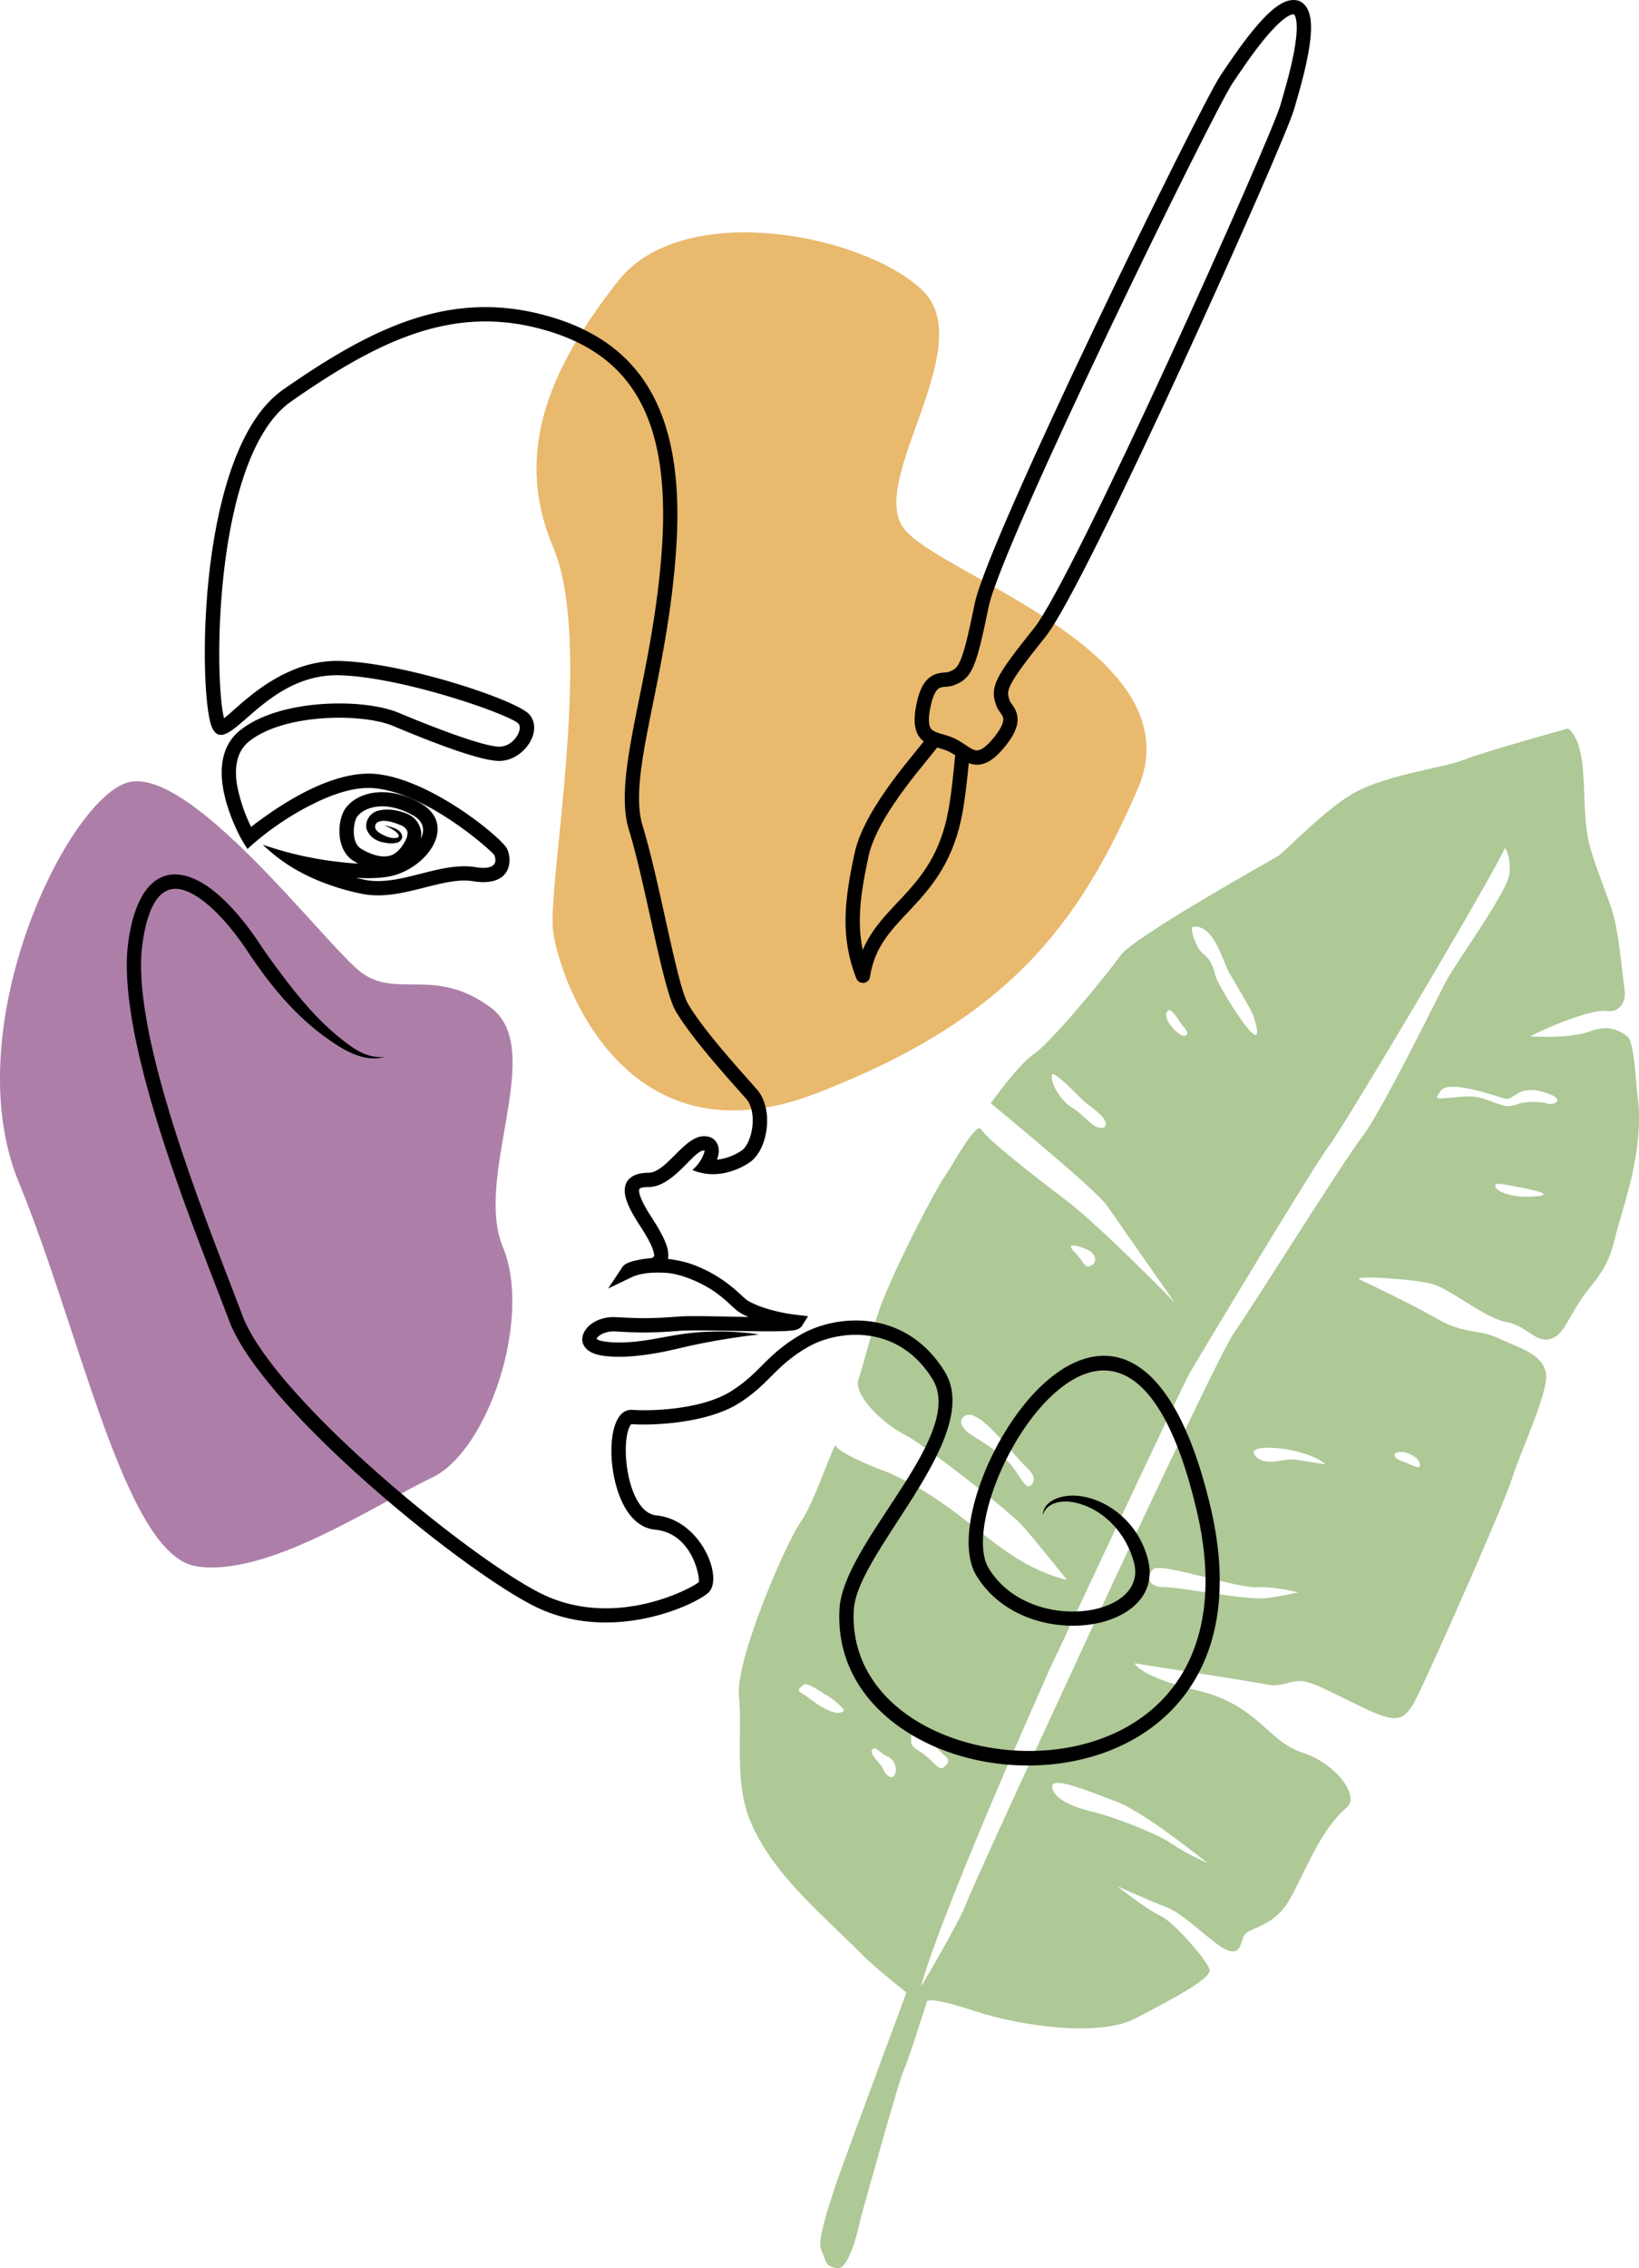 <?xml version="1.0" encoding="UTF-8" standalone="no"?>
<!-- Created with Inkscape (http://www.inkscape.org/) -->

<svg
   width="114.666mm"
   height="158.575mm"
   viewBox="0 0 114.666 158.575"
   version="1.1"
   id="svg127"
   inkscape:version="1.1.1 (3bf5ae0d25, 2021-09-20)"
   sodipodi:docname="scroll.svg"
   xmlns:inkscape="http://www.inkscape.org/namespaces/inkscape"
   xmlns:sodipodi="http://sodipodi.sourceforge.net/DTD/sodipodi-0.dtd"
   xmlns="http://www.w3.org/2000/svg"
   xmlns:svg="http://www.w3.org/2000/svg">
  <sodipodi:namedview
     id="namedview129"
     pagecolor="#ffffff"
     bordercolor="#999999"
     borderopacity="1"
     inkscape:pageshadow="0"
     inkscape:pageopacity="0"
     inkscape:pagecheckerboard="0"
     inkscape:document-units="mm"
     showgrid="false"
     fit-margin-top="0"
     fit-margin-left="0"
     fit-margin-right="0"
     fit-margin-bottom="0"
     inkscape:zoom="0.66368547"
     inkscape:cx="858.08719"
     inkscape:cy="368.3974"
     inkscape:window-width="1920"
     inkscape:window-height="1002"
     inkscape:window-x="1912"
     inkscape:window-y="-8"
     inkscape:window-maximized="1"
     inkscape:current-layer="layer1" />
  <defs
     id="defs124">
    <inkscape:path-effect
       effect="taper_stroke"
       id="path-effect14329"
       is_visible="true"
       lpeversion="1"
       stroke_width="1"
       attach_start="3.768"
       end_offset="1.353"
       start_smoothing="0.5"
       end_smoothing="0.5"
       jointype="extrapolated"
       start_shape="center"
       end_shape="center"
       miter_limit="100" />
    <inkscape:path-effect
       effect="taper_stroke"
       id="path-effect14455"
       is_visible="true"
       lpeversion="1"
       stroke_width="1"
       attach_start="0.91"
       end_offset="0.987"
       start_smoothing="0.5"
       end_smoothing="0.5"
       jointype="extrapolated"
       start_shape="center"
       end_shape="center"
       miter_limit="100" />
  </defs>
  <g
     inkscape:label="Ebene 1"
     inkscape:groupmode="layer"
     id="layer1"
     transform="translate(121.915,12.712)">
    <path
       id="path6224"
       style="display:inline;fill:#aec896;fill-opacity:1;fill-rule:evenodd;stroke:none;stroke-width:0.219px;stroke-linecap:butt;stroke-linejoin:miter;stroke-opacity:1"
       d="m -16.621,46.576 c -1.348,2.805 -11.503,19.843 -12.327,20.84 -0.823,0.998 -9.133,14.82 -9.748,15.891 -0.615,1.072 -9.443,19.987 -9.88,20.888 -8.227,18.543 -8.902,21.987 -8.902,21.987 0,0 2.726,-4.593 3.17,-5.843 0.444,-1.25 9.931,-21.691 9.931,-21.691 0,0 7.917,-17.011 8.815,-18.217 0.897,-1.206 7.681,-12.051 8.971,-13.704 1.291,-1.653 5.113,-9.444 5.839,-10.828 0.726,-1.384 4.353,-6.313 4.447,-7.569 0.094,-1.257 -0.315,-1.754 -0.315,-1.754 z m -4.471,16.923 c -0.446,0.671 -0.469,0.621 0.682,0.532 1.151,-0.089 1.524,-0.205 2.555,0.161 1.031,0.366 1.373,0.571 2.046,0.312 0.672,-0.259 1.771,-0.2 2.176,-0.057 0.405,0.144 1.44,-0.318 -0.33,-0.822 -1.77,-0.504 -2.039,0.603 -2.617,0.481 -0.579,-0.122 -3.793,-1.347 -4.512,-0.607 z m 5.467,6.793 c -1.244,-0.234 -1.809,-0.394 -1.656,-0.007 0.153,0.386 1.297,0.668 2.002,0.669 0.704,0.001 2.844,-0.068 -0.346,-0.662 z m -18.509,18.723 c 0.699,0.914 2.011,0.175 2.911,0.329 0.899,0.153 2.046,0.312 2.046,0.312 -1.361,-1.195 -5.655,-1.555 -4.956,-0.64 z m 10.263,0.41 c 0.81,0.288 1.371,0.694 1.294,0.211 -0.077,-0.484 -0.837,-0.795 -1.195,-0.839 -0.666,-0.061 -0.838,0.367 -0.099,0.628 z m -17.364,7.56 c -0.533,0.483 -0.371,1.278 0.754,1.263 1.125,-0.015 5.76,0.946 7.191,0.77 0.746,-0.092 2.196,-0.402 2.196,-0.402 0,0 -1.574,-0.425 -2.95,-0.363 -1.376,0.062 -6.657,-1.75 -7.19,-1.268 z m 3.815,20.554 c -0.171,-0.102 -4.344,-3.533 -6.43,-4.315 -2.086,-0.782 -4.685,-1.871 -4.444,-0.915 0.241,0.956 2.011,1.461 3.044,1.703 1.034,0.243 4.187,1.404 5.322,2.18 1.134,0.776 2.508,1.347 2.508,1.347 z m -23.478,-7.922 c -0.216,0.324 0.588,0.914 0.765,1.35 0.177,0.436 0.627,0.803 0.821,0.374 0.194,-0.429 -0.004,-1.038 -0.544,-1.271 -0.539,-0.233 -0.826,-0.777 -1.042,-0.453 z m 2.724,-0.899 c 0.004,0.503 -0.086,0.592 0.696,1.076 0.782,0.485 1.222,1.346 1.574,1.056 0.352,-0.29 0.517,-0.521 -0.044,-0.928 -0.18,-0.279 -2.232,-1.965 -2.226,-1.205 z m -5.999,-2.959 c -0.574,-0.37 -1.342,-0.891 -1.544,-0.673 -0.202,0.219 -0.625,0.359 0.085,0.694 0.446,0.326 2.146,1.718 2.759,1.104 -0.032,-0.26 -1.08,-1.047 -1.301,-1.125 z m 9.835,-19.523 c -0.475,0.229 -0.572,0.792 0.552,1.482 1.124,0.689 1.721,1.109 2.401,1.765 0.679,0.656 1.15,1.901 1.512,1.698 0.362,-0.203 0.446,-0.671 -0.173,-1.264 -0.894,-0.763 -3.289,-4.164 -4.291,-3.68 z m 7.613,-11.396 c 0.703,0.706 0.694,1.2 1.169,0.913 0.475,-0.287 0.251,-0.823 -0.239,-1.08 -0.792,-0.346 -1.635,-0.545 -0.93,0.167 z m -1.6,-12.428 c -0.125,0.702 0.766,1.931 1.316,2.25 0.55,0.32 0.937,0.747 1.448,1.178 0.511,0.43 1.142,0.405 0.991,-0.104 -0.151,-0.51 -1.103,-1.097 -1.48,-1.438 -0.377,-0.341 -2.157,-2.217 -2.275,-1.886 z m 8.146,-4.489 c -0.465,0.374 0.247,1.29 0.747,1.634 0.5,0.343 0.778,0.028 0.391,-0.4 -0.387,-0.428 -0.838,-1.376 -1.138,-1.233 z m 1.745,-5.849 c -0.31,0.056 0.242,1.537 0.632,1.842 0.39,0.304 0.716,0.649 0.944,1.662 0.376,1.033 3.887,6.617 2.618,2.671 -0.499,-1.048 -1.806,-3.088 -1.851,-3.311 -0.412,-0.917 -1.006,-2.993 -2.342,-2.864 z M -12.195,38.211 c 0,0 -6.164,1.709 -7.335,2.206 -1.171,0.496 -5.203,1.003 -7.509,2.227 -2.096,1.112 -4.976,4.204 -5.501,4.516 -0.525,0.311 -10.147,5.686 -11.012,6.954 -0.865,1.269 -4.915,6.134 -5.991,6.83 -1.076,0.696 -3.059,3.475 -3.059,3.475 0,0 7.324,6.001 8.093,7.104 0.77,1.103 4.786,6.842 4.786,6.842 0,0 -5.162,-5.316 -7.647,-7.194 -2.485,-1.878 -5.528,-4.285 -5.887,-4.91 -0.359,-0.625 -1.899,2.311 -2.586,3.312 -0.687,1 -3.101,5.622 -4.295,8.593 -0.719,1.79 -1.296,4.35 -1.714,5.529 -0.418,1.178 1.914,3.251 3.188,3.869 1.273,0.618 7.312,5.333 8.208,6.315 0.896,0.981 3.188,3.869 3.188,3.869 -4.878,-1.236 -6.723,-4.888 -12.363,-7.459 -1.178,-0.418 -3.704,-1.481 -3.794,-1.928 -0.09,-0.447 -1.512,4.025 -2.477,5.341 -0.965,1.316 -4.562,9.577 -4.315,12.152 0.247,2.576 -0.341,6.004 0.77,8.692 1.555,3.761 4.965,6.479 7.827,9.373 0.962,0.973 3.121,2.666 3.121,2.666 0,0 -4.054,10.937 -4.367,11.82 -0.314,0.884 -1.983,5.35 -1.603,6.149 0.38,0.798 0.176,1.141 1.112,1.307 0.936,0.167 1.65,-3.478 1.65,-3.478 0,0 2.632,-9.515 2.994,-10.299 0.361,-0.784 1.652,-4.887 1.652,-4.887 0,0 0.131,-0.368 3.324,0.683 3.193,1.051 8.715,1.851 11.262,0.516 2.547,-1.335 5.294,-2.764 5.183,-3.385 -0.112,-0.62 -2.53,-3.386 -3.461,-3.8 -0.931,-0.414 -3,-2.061 -3,-2.061 0,0 2.155,0.985 3.457,1.476 1.302,0.492 3.299,2.648 4.243,2.999 0.944,0.352 0.887,-0.437 1.17,-1 0.283,-0.563 1.662,-0.55 2.767,-1.914 1.105,-1.364 2.24,-5.217 4.414,-7.058 0.94,-0.75 -0.696,-3.063 -3.114,-3.843 -2.418,-0.78 -3.111,-3.328 -7.258,-4.319 -4.147,-0.991 -4.462,-1.916 -4.462,-1.916 0,0 8.256,1.273 9.34,1.492 1.083,0.219 1.666,-0.487 2.797,-0.168 1.131,0.319 3.673,1.802 5.072,2.299 1.399,0.497 1.73,0.034 2.238,-0.698 0.509,-0.732 6.352,-13.917 6.932,-15.785 0.58,-1.867 2.641,-6.199 2.394,-7.443 -0.264,-1.334 -1.796,-1.716 -3.29,-2.412 -1.494,-0.697 -2.356,-0.256 -4.287,-1.356 -1.931,-1.101 -4.81,-2.454 -5.446,-2.763 -0.637,-0.309 3.832,-0.049 5.111,0.322 1.278,0.371 3.637,2.37 5.115,2.646 1.478,0.276 2,1.374 2.967,1.22 0.967,-0.154 1.26,-1.211 2.177,-2.627 0.917,-1.416 1.893,-2.004 2.458,-4.352 0.565,-2.348 2.125,-6.169 1.606,-10.129 -0.133,-0.794 -0.201,-3.638 -0.712,-4.068 -0.511,-0.43 -1.365,-0.829 -2.514,-0.395 -1.149,0.434 -2.792,0.461 -4.284,0.386 1.117,-0.598 4.241,-1.909 5.275,-1.776 0.862,0.14 1.492,-0.465 1.317,-1.606 -0.176,-1.141 -0.328,-3.426 -0.766,-5.082 -0.307,-1.161 -1.246,-3.264 -1.683,-4.952 -0.69,-2.66 0.106,-6.722 -1.474,-8.112 z"
       inkscape:connector-curvature="0"
       sodipodi:nodetypes="cccccscszscccsscscccccccczcczcccczssczzcccscczcsczcscccccccccscsscsccccczzczcccccczccccczzazzczscscacszccscczaaczzsccccsczczzzzczzcscscsssssszzczcccczzazc"
       inkscape:label="leaf" />
    <path
       style="display:inline;fill:#e9b96e;fill-rule:evenodd;stroke:none;stroke-width:0.5;stroke-linecap:round;stroke-linejoin:round;paint-order:stroke fill markers"
       d="M -57.402,7.561 C -61.495,3.673 -74.132,1.158 -78.676,6.941 c -4.544,5.783 -7.435,11.773 -4.544,18.588 2.892,6.816 -0.413,23.545 0,26.85 0.413,3.305 4.957,16.523 18.382,11.36 13.425,-5.163 18.382,-11.773 22.513,-21.273 4.131,-9.501 -13.631,-14.871 -16.316,-18.175 -2.685,-3.305 5.332,-12.842 1.239,-16.729 z"
       id="path4186"
       sodipodi:nodetypes="zzzzzzzz"
       inkscape:label="orange" />
    <path
       style="display:inline;fill:#ad7fa8;fill-rule:evenodd;stroke:none;stroke-width:0.5;stroke-linecap:round;stroke-linejoin:round;paint-order:stroke fill markers"
       d="m -87.557,57.75 c -3.886,-2.914 -6.609,-0.62 -9.088,-2.478 -2.478,-1.859 -12.186,-14.871 -16.523,-13.218 -4.337,1.652 -11.773,17.349 -7.435,27.882 4.337,10.533 7.435,26.024 12.392,26.85 4.957,0.826 12.599,-4.337 16.523,-6.196 3.924,-1.859 7.022,-11.153 4.957,-16.11 -2.065,-4.957 3.059,-13.815 -0.826,-16.729 z"
       id="path3997"
       sodipodi:nodetypes="zzzzzzzz"
       inkscape:label="purple" />
    <g
       id="g385"
       inkscape:label="face">
      <path
         style="display:inline;fill:#000000;fill-rule:nonzero;stroke:none;stroke-width:1;stroke-linecap:round;stroke-linejoin:round;stroke-miterlimit:4;stroke-dasharray:none;paint-order:stroke fill markers"
         d="m -93.073,47.16 c 0.335,-0.399 0.597,-0.923 0.634,-1.528 -0.016,-0.714 -0.466,-1.26 -1.045,-1.471 v 0 c -0.622,-0.243 -1.333,-0.374 -2.023,-0.182 v 0 c -0.553,0.175 -0.857,0.701 -0.776,1.229 v 0 c 0.221,0.688 0.86,0.933 1.305,0.995 v 0 c 0.254,0.053 0.509,0.065 0.749,0.016 v 0 c 0.188,-0.014 0.392,-0.151 0.454,-0.372 v 0 c 0.009,-0.449 -0.437,-0.623 -0.623,-0.684 v 0 c -0.172,-0.065 -0.332,-0.105 -0.433,-0.128 v 0 c -0.063,-0.014 -0.113,-0.024 -0.148,-0.03 0,0 0,0 0,0 -0.043,-0.008 -0.064,-0.011 -0.064,-0.011 0,0 0.02,0.007 0.06,0.023 0,0 0,0 0,0 0.033,0.013 0.08,0.032 0.138,0.058 v 0 c 0.094,0.041 0.242,0.11 0.392,0.2 v 0 c 0.158,0.106 0.525,0.35 0.412,0.518 v 0 c 0.008,0.055 -0.112,0.056 -0.235,0.086 v 0 c -0.184,0.011 -0.376,-0.034 -0.588,-0.106 v 0 c -0.355,-0.151 -0.835,-0.391 -0.799,-0.683 v 0 c -0.048,-0.159 0.151,-0.364 0.347,-0.384 v 0 c 0.444,-0.104 0.945,0.076 1.501,0.296 v 0 c 0.245,0.114 0.463,0.379 0.403,0.58 -0.008,0.306 -0.207,0.633 -0.444,0.954 -0.149,0.188 -0.303,0.331 -0.432,0.417 -0.551,0.368 -1.412,0.245 -2.357,-0.323 -0.761,-0.456 -0.532,-1.926 -0.274,-2.261 0.534,-0.694 2.034,-1.13 3.902,-0.076 1.538,0.868 0.315,2.565 -1.417,3.172 -0.171,0.06 -0.372,0.107 -0.604,0.143 -0.208,0.032 -0.435,0.053 -0.676,0.064 -0.435,0.021 -0.908,0.009 -1.39,-0.022 -0.385,-0.025 -0.773,-0.064 -1.148,-0.11 0,0 -1.207,-0.114 -2.767,-0.474 a 23.997,23.997 0 0 1 -2.51,-0.725 11.724,11.724 0 0 0 2.141,1.642 c 2.432,1.454 5.086,1.844 5.086,1.844 2.66,0.38 5.354,-1.269 7.479,-0.931 2.621,0.417 2.786,-1.364 2.394,-2.246 -0.328,-0.739 -5.312,-4.885 -9.188,-5.252 -0.842,-0.08 -1.72,0.049 -2.57,0.292 -0.68,0.194 -1.354,0.465 -1.992,0.77 -1.274,0.609 -2.434,1.368 -3.271,1.97 -0.4,0.288 -0.784,0.556 -1.371,1.064 l 0.758,0.124 c -0.995,-1.69 -1.281,-3.524 -1.281,-3.524 -0.173,-1.166 -0.011,-2.275 0.841,-2.961 2.474,-1.993 7.973,-1.981 10.081,-1.097 2.268,0.951 5.792,2.367 7.323,2.448 1.738,0.091 3.224,-2.022 2.239,-3.226 -0.82,-1.002 -8.663,-3.614 -13.223,-3.761 -4.628,-0.149 -7.771,4.028 -8.445,4.173 0,0 0.385,0.126 0.385,0.126 -7e-5,-1.06e-4 -6.9e-4,-0.001 -0.002,-0.003 -10e-4,-0.002 -0.003,-0.006 -0.005,-0.011 -0.003,-0.005 -0.006,-0.012 -0.009,-0.02 -0.004,-0.009 -0.008,-0.019 -0.013,-0.03 -0.005,-0.013 -0.01,-0.027 -0.016,-0.044 -0.006,-0.018 -0.013,-0.038 -0.019,-0.059 -0.007,-0.024 -0.015,-0.05 -0.022,-0.078 -0.744,-2.778 -0.734,-18.417 4.693,-22.203 6.236,-4.351 11.348,-6.73 17.546,-5.039 6.155,1.679 8.968,6.086 8.395,15.113 -0.581,9.156 -3.543,15.906 -2.316,19.895 1.162,3.777 2.359,11.113 3.269,12.66 1.209,2.056 4.062,5.133 4.937,6.141 0.79,0.909 0.446,3.009 -0.295,3.586 0,0 -1.155,0.86 -2.493,0.632 l 0.327,0.777 c 1.189,-1.722 0.036,-2.278 0.036,-2.278 -0.139,-0.067 -0.294,-0.101 -0.451,-0.111 -1.445,-0.096 -2.686,2.555 -3.976,2.555 -1.168,0 -1.83,0.566 -1.609,1.627 0.108,0.519 0.468,1.224 0.972,1.995 0.492,0.752 0.811,1.317 0.962,1.768 0.156,0.468 0.116,0.554 -0.307,0.601 -1.292,0.144 -1.685,0.38 -1.821,0.585 l -1.011,1.517 1.644,-0.789 c 0.992,-0.476 2.574,-0.293 2.588,-0.292 0.391,0.052 0.814,0.148 1.26,0.311 2.353,0.856 3.051,2.056 3.767,2.476 0.916,0.539 2.451,0.969 3.83,1.128 l -0.367,-0.762 c 0,0 0.177,-0.157 0.177,-0.157 0,0 0.002,-5.82e-4 0.002,-5.82e-4 0,0 -4.55e-4,1.5e-4 -0.001,3.8e-4 -0.001,3.1e-4 -0.003,7.63e-4 -0.005,0.001 -0.002,6.5e-4 -0.005,0.001 -0.009,0.002 -0.004,9.74e-4 -0.009,0.002 -0.014,0.003 -0.006,0.001 -0.012,0.003 -0.02,0.004 -0.008,0.002 -0.017,0.003 -0.027,0.005 -1.196,0.201 -6.399,-0.098 -8.007,0.036 -1.884,0.157 -2.952,0.109 -4.238,0.036 -2.363,-0.135 -3.472,2.326 -0.959,2.692 1.291,0.188 2.738,0.003 3.94,-0.214 0.586,-0.106 1.169,-0.247 1.714,-0.373 0,0 0,0 0,0 2.764,-0.641 5.279,-0.894 5.279,-0.894 0,0 -2.497,-0.458 -5.451,-0.017 0,0 -10e-7,0 -10e-7,0 -0.582,0.087 -1.145,0.196 -1.719,0.3 -1.171,0.212 -2.476,0.375 -3.618,0.209 -0.773,-0.113 -0.548,-0.262 -0.445,-0.356 0.216,-0.196 0.642,-0.38 1.202,-0.348 1.296,0.074 2.422,0.125 4.378,-0.037 1.607,-0.134 6.893,0.154 8.089,-0.046 0.15,-0.025 0.441,-0.094 0.579,-0.315 l 0.419,-0.671 -0.786,-0.091 c -1.322,-0.152 -2.629,-0.522 -3.437,-0.997 -0.417,-0.245 -1.465,-1.657 -3.932,-2.554 -0.173,-0.063 -2.692,-0.908 -4.623,0.019 l 0.632,0.728 c 0,0 -0.093,0.101 -0.093,0.101 0.002,-0.001 0.005,-0.003 0.008,-0.004 0.004,-0.002 0.009,-0.004 0.015,-0.007 0.007,-0.003 0.015,-0.007 0.025,-0.011 0.011,-0.004 0.023,-0.009 0.038,-0.014 0.151,-0.055 0.472,-0.14 1.107,-0.21 1.149,-0.128 1.481,-0.905 1.145,-1.912 -0.179,-0.535 -0.572,-1.232 -1.073,-1.999 -0.607,-0.928 -0.861,-1.555 -0.85,-1.843 0.004,-0.1 0.038,-0.231 0.65,-0.231 1.78,0 3.168,-2.606 3.91,-2.557 0.012,8.15e-4 0.023,0.002 0.033,0.003 0.009,0.001 0.016,0.002 0.022,0.004 0.006,0.001 0.01,0.002 0.014,0.003 0.036,0.009 -0.026,-0.034 -0.026,-0.034 0,0 -0.064,0.384 -0.385,0.848 a 2.887,2.887 0 0 1 -0.484,0.54 3.677,3.677 0 0 0 0.811,0.237 c 1.805,0.308 3.275,-0.828 3.275,-0.828 1.231,-0.957 1.599,-3.691 0.436,-5.031 -0.897,-1.033 -3.686,-4.047 -4.83,-5.993 -0.774,-1.316 -2,-8.63 -3.175,-12.447 -1.11,-3.606 1.771,-10.292 2.358,-19.537 0.595,-9.375 -2.433,-14.314 -9.13,-16.141 -6.654,-1.815 -12.058,0.772 -18.381,5.184 -5.877,4.1 -5.932,20.125 -5.086,23.282 0.098,0.367 0.317,0.958 0.877,0.838 1.372,-0.294 3.777,-4.294 8.204,-4.151 4.495,0.145 11.987,2.791 12.481,3.395 0.329,0.402 -0.376,1.648 -1.412,1.594 -1.244,-0.065 -4.73,-1.424 -6.989,-2.372 -2.419,-1.014 -8.312,-1.002 -11.095,1.24 -1.543,1.243 -1.425,3.279 -0.994,4.878 0,0 0.403,1.543 1.199,2.894 a 8.466,8.466 0 0 0 0.326,0.511 17.789,17.789 0 0 1 0.432,-0.387 c 1.992,-1.725 3.973,-2.666 3.973,-2.666 1.479,-0.764 3.078,-1.323 4.482,-1.19 3.766,0.356 8.285,4.476 8.368,4.662 0.01,0.023 0.579,1.155 -1.323,0.852 -2.419,-0.385 -5.095,1.271 -7.495,0.928 0,0 -2.475,-0.374 -4.715,-1.713 l -0.369,0.916 c 1.599,0.369 2.813,0.486 2.871,0.493 0.39,0.047 0.796,0.088 1.203,0.115 0.508,0.034 1.021,0.046 1.503,0.023 0.268,-0.013 0.531,-0.036 0.779,-0.074 0.276,-0.042 0.542,-0.103 0.784,-0.187 2.393,-0.838 4.059,-3.587 1.578,-4.987 -2.159,-1.218 -4.272,-0.852 -5.186,0.337 -0.628,0.817 -0.746,2.949 0.552,3.728 1.12,0.672 2.428,0.962 3.426,0.297 0.231,-0.154 0.463,-0.378 0.661,-0.627 z"
         id="path14229"
         inkscape:original-d="m -95.043642,44.995879 c 0,0 1.239221,0.309806 1.135951,0.826148 -0.103267,0.516342 -1.910466,0.154903 -2.065369,-0.671245 -0.154903,-0.826148 0.877781,-1.135952 2.323542,-0.567976 1.445757,0.567976 0.413072,2.271906 -0.36144,2.788248 -0.774515,0.516342 -1.858833,0.309806 -2.891517,-0.309806 -1.032685,-0.619609 -0.858055,-2.415812 -0.413073,-2.994784 0.723952,-0.941944 2.530075,-1.342491 4.543811,-0.206537 2.013733,1.135952 0.567976,3.356224 -1.497393,4.079103 -2.06537,0.722878 -6.86261,-0.384348 -6.86261,-0.384348 0,0 2.370435,1.417032 4.90051,1.778472 2.530075,0.361439 5.215056,-1.290855 7.486959,-0.929415 2.271906,0.361439 2.06537,-1.084318 1.858833,-1.549027 -0.206536,-0.464709 -4.956884,-4.595445 -8.777816,-4.956884 -3.820933,-0.36144 -8.829456,3.975832 -8.829456,3.975832 0,0 -2.9509,-5.011017 -0.32211,-7.128649 2.62878,-2.117632 8.324484,-2.117632 10.58816,-1.168349 2.263676,0.949284 5.768723,2.336698 7.156137,2.40972 1.387414,0.07302 2.482741,-1.60648 1.825545,-2.40972 -0.657196,-0.80324 -8.324486,-3.432025 -12.851838,-3.578068 -4.527354,-0.146044 -7.302184,3.943177 -8.324484,4.162243 -1.02231,0.219065 -1.6795,-18.839626 4.60037,-23.220935 6.279877,-4.381308 11.537447,-6.864049 17.963366,-5.111526 6.425919,1.752523 9.346792,6.425919 8.762617,15.626666 -0.584174,9.200748 -3.505047,15.918754 -2.336698,19.715888 1.168349,3.797134 2.380181,11.12245 3.221648,12.553544 1.176369,2.000669 3.997417,5.04673 4.883773,6.067017 0.976752,1.124342 0.620685,3.541557 -0.365109,4.308286 -1.288868,1.002453 -2.884362,0.730218 -2.884362,0.730218 0,0 1.058817,-1.533458 -0.03651,-1.60648 -1.095328,-0.07302 -2.40972,2.555764 -3.943178,2.555764 -1.533458,0 -1.460436,0.949283 -0.219065,2.84785 1.24137,1.898567 1.606479,2.993894 0.292087,3.139938 -1.314393,0.146043 -1.460436,0.365109 -1.460436,0.365109 0,0 1.825545,-0.876262 4.235264,0 2.40972,0.876261 3.282795,2.182238 3.849306,2.515358 0.862468,0.50716 2.283128,0.90698 3.633595,1.06269 -0.223627,0.3578 -6.500063,-0.0208 -8.28614,0.12781 -1.920157,0.15978 -3.017263,0.11033 -4.308287,0.0365 -1.674629,-0.0958 -2.738319,1.42392 -0.858007,1.69776 1.880312,0.27383 4.143989,-0.29209 5.49489,-0.54767 1.350905,-0.25558 4.105642,-0.43813 5.36527,-0.43813"
         inkscape:path-effect="#path-effect14329" />
      <path
         style="display:inline;fill:#000000;fill-rule:nonzero;stroke:none;stroke-width:1;stroke-linecap:round;stroke-linejoin:round;stroke-miterlimit:4;stroke-dasharray:none;paint-order:stroke fill markers"
         d="m -103.689,55.101 c 1.492,2.059 3.067,3.684 4.779,4.868 1.092,0.789 1.994,1.195 2.793,1.29 0.725,0.086 1.125,-0.101 1.125,-0.101 0,0 -0.43,0.109 -1.09,-0.08 -0.775,-0.222 -1.43,-0.706 -2.469,-1.572 -1.551,-1.351 -2.833,-2.942 -4.329,-4.993 -0.298,-0.41 -0.594,-0.835 -0.887,-1.275 -1.342,-2.013 -2.84,-3.619 -4.25,-4.358 -2.363,-1.237 -4.327,-0.031 -4.922,4.256 -0.952,6.864 4.886,20.706 7.049,26.474 2.23,5.948 15.765,17.066 21.201,19.889 5.478,2.844 11.538,-0.07 12.357,-0.889 1.038,-1.038 -0.55,-5.067 -3.663,-5.378 -1.896,-0.19 -2.485,-4.442 -1.951,-6.005 0.094,-0.276 0.198,-0.373 0.198,-0.373 l -0.011,-6.42e-4 c 1.544,0.107 5.311,-0.059 7.53,-1.457 2.166,-1.364 2.476,-2.554 4.809,-3.919 1.989,-1.164 6.267,-1.762 8.739,2.22 2.431,3.917 -6.227,11.381 -6.5,16.064 -0.173,2.972 1.01,5.425 2.959,7.252 7.823,7.334 27.417,4.392 23,-14.348 -2.767,-11.74 -7.797,-12.241 -11.744,-8.576 -3.671,3.408 -6.369,10.468 -4.652,13.329 3.325,5.542 13.353,4.082 12.012,-1.112 -0.016,-0.062 -0.033,-0.123 -0.05,-0.184 -0.63,-2.208 -2.379,-3.67 -4.105,-4.122 0,0 0,0 0,0 -0.833,-0.222 -1.575,-0.19 -2.162,0.023 -1.101,0.396 -1.031,1.194 -1.031,1.194 0,0 0.123,-0.721 1.111,-0.911 0.553,-0.107 1.172,-0.018 1.897,0.265 0,0 10e-7,0 10e-7,0 1.469,0.583 2.799,1.986 3.329,3.826 0.015,0.052 0.029,0.105 0.043,0.158 0.995,3.855 -7.379,5.026 -10.186,0.348 -0.515,-0.859 -0.51,-2.394 -0.031,-4.237 0.767,-2.948 2.67,-6.345 4.92,-8.208 3.126,-2.589 7.142,-2.322 9.677,8.435 4.229,17.946 -14.379,19.918 -21.343,13.389 -1.748,-1.639 -2.799,-3.825 -2.645,-6.464 0.238,-4.075 9.175,-12.101 6.352,-16.65 -2.786,-4.488 -7.667,-3.976 -10.094,-2.556 -2.424,1.418 -2.766,2.632 -4.837,3.936 -2.017,1.27 -5.473,1.407 -6.928,1.306 a 8.476,8.476 0 0 1 -0.005,-3.19e-4 1.086,1.086 0 0 0 -0.006,-3.23e-4 c -1.942,-0.092 -1.839,5.141 -0.184,7.293 0.445,0.579 1.026,1.003 1.79,1.079 2.727,0.273 3.181,3.551 3.055,3.676 -0.349,0.349 -5.928,3.441 -11.189,0.709 -5.304,-2.754 -18.619,-13.734 -20.726,-19.353 -2.174,-5.798 -7.896,-19.495 -6.995,-25.986 0.447,-3.224 1.522,-4.031 2.651,-3.81 1.319,0.258 3.072,1.888 4.699,4.328 0.3,0.451 0.604,0.887 0.91,1.308 z"
         id="path54"
         inkscape:original-d="m -94.992012,61.157389 c -2.168637,0.516343 -5.886298,-2.684979 -9.190888,-7.641863 -3.30459,-4.956885 -7.32624,-7.050884 -8.26148,-0.309805 -0.92635,6.677031 4.85362,20.447148 7.02226,26.230183 2.16863,5.78303 15.59353,16.83275 20.963486,19.62098 5.369958,2.788246 11.189227,-0.21495 11.773402,-0.79912 0.584174,-0.58418 -0.438131,-4.23527 -3.359003,-4.52735 -2.920873,-0.29209 -3.21296,-7.44821 -1.679502,-7.37521 1.499245,0.10439 5.110889,-0.0473 7.229159,-1.38146 2.118271,-1.33412 2.444572,-2.53603 4.822796,-3.92773 2.207813,-1.29197 6.787676,-1.84692 9.416461,2.38834 2.628785,4.23527 -6.170564,11.98059 -6.425919,16.35689 -0.818391,14.025656 30.377071,15.918746 24.973458,-7.0101 -5.403612,-22.928845 -18.547539,-0.73021 -15.480623,4.38131 3.066916,5.111526 12.267663,3.797136 11.099314,-0.73022 -1.168348,-4.52735 -6.425919,-5.40361 -6.864049,-3.21296"
         inkscape:path-effect="#path-effect14455" />
    </g>
    <g
       id="g9728"
       transform="rotate(-154.883,22.581,70.097)"
       style="display:inline;stroke:#000000;stroke-opacity:1"
       inkscape:label="brush">
      <path
         style="fill:none;fill-opacity:1;fill-rule:evenodd;stroke:#000000;stroke-width:1;stroke-linecap:round;stroke-linejoin:round;stroke-miterlimit:4;stroke-dasharray:none;stroke-opacity:1;paint-order:stroke fill markers"
         d="m 107.48,64.567 c 0.027,-0.744 1.884,-6.142 1.141,-9.351 -0.743,-3.208 -1.489,-5.528 -3.678,-7.614 1.361,4.563 -2.705,6.822 -0.956,13.249 0.378,1.418 1.268,3.841 1.268,3.841"
         id="path7380"
         sodipodi:nodetypes="csccc" />
      <path
         style="fill:none;fill-rule:evenodd;stroke:#000000;stroke-width:1;stroke-linecap:round;stroke-linejoin:round;stroke-miterlimit:4;stroke-dasharray:none;stroke-opacity:1;paint-order:stroke fill markers"
         d="m 106.174,121.764 c -1.418,-0.073 -2.093,-5.12 -2.334,-6.588 -0.385,-2.342 -0.97,-36.203 0.089,-40.584 1.059,-4.381 0.991,-4.832 0.201,-5.604 -0.379,-0.371 -1.403,-0.331 -0.931,-2.391 0.609,-2.659 1.67,-1.753 2.976,-1.753 1.306,0 2.367,-0.907 2.976,1.753 0.472,2.061 -0.552,2.021 -0.931,2.391 -0.79,0.773 -0.858,1.223 0.201,5.604 1.059,4.381 0.474,38.243 0.089,40.584 -0.242,1.468 -0.916,6.515 -2.334,6.588"
         id="path6195"
         sodipodi:nodetypes="csssssssssc" />
    </g>
  </g>
</svg>
